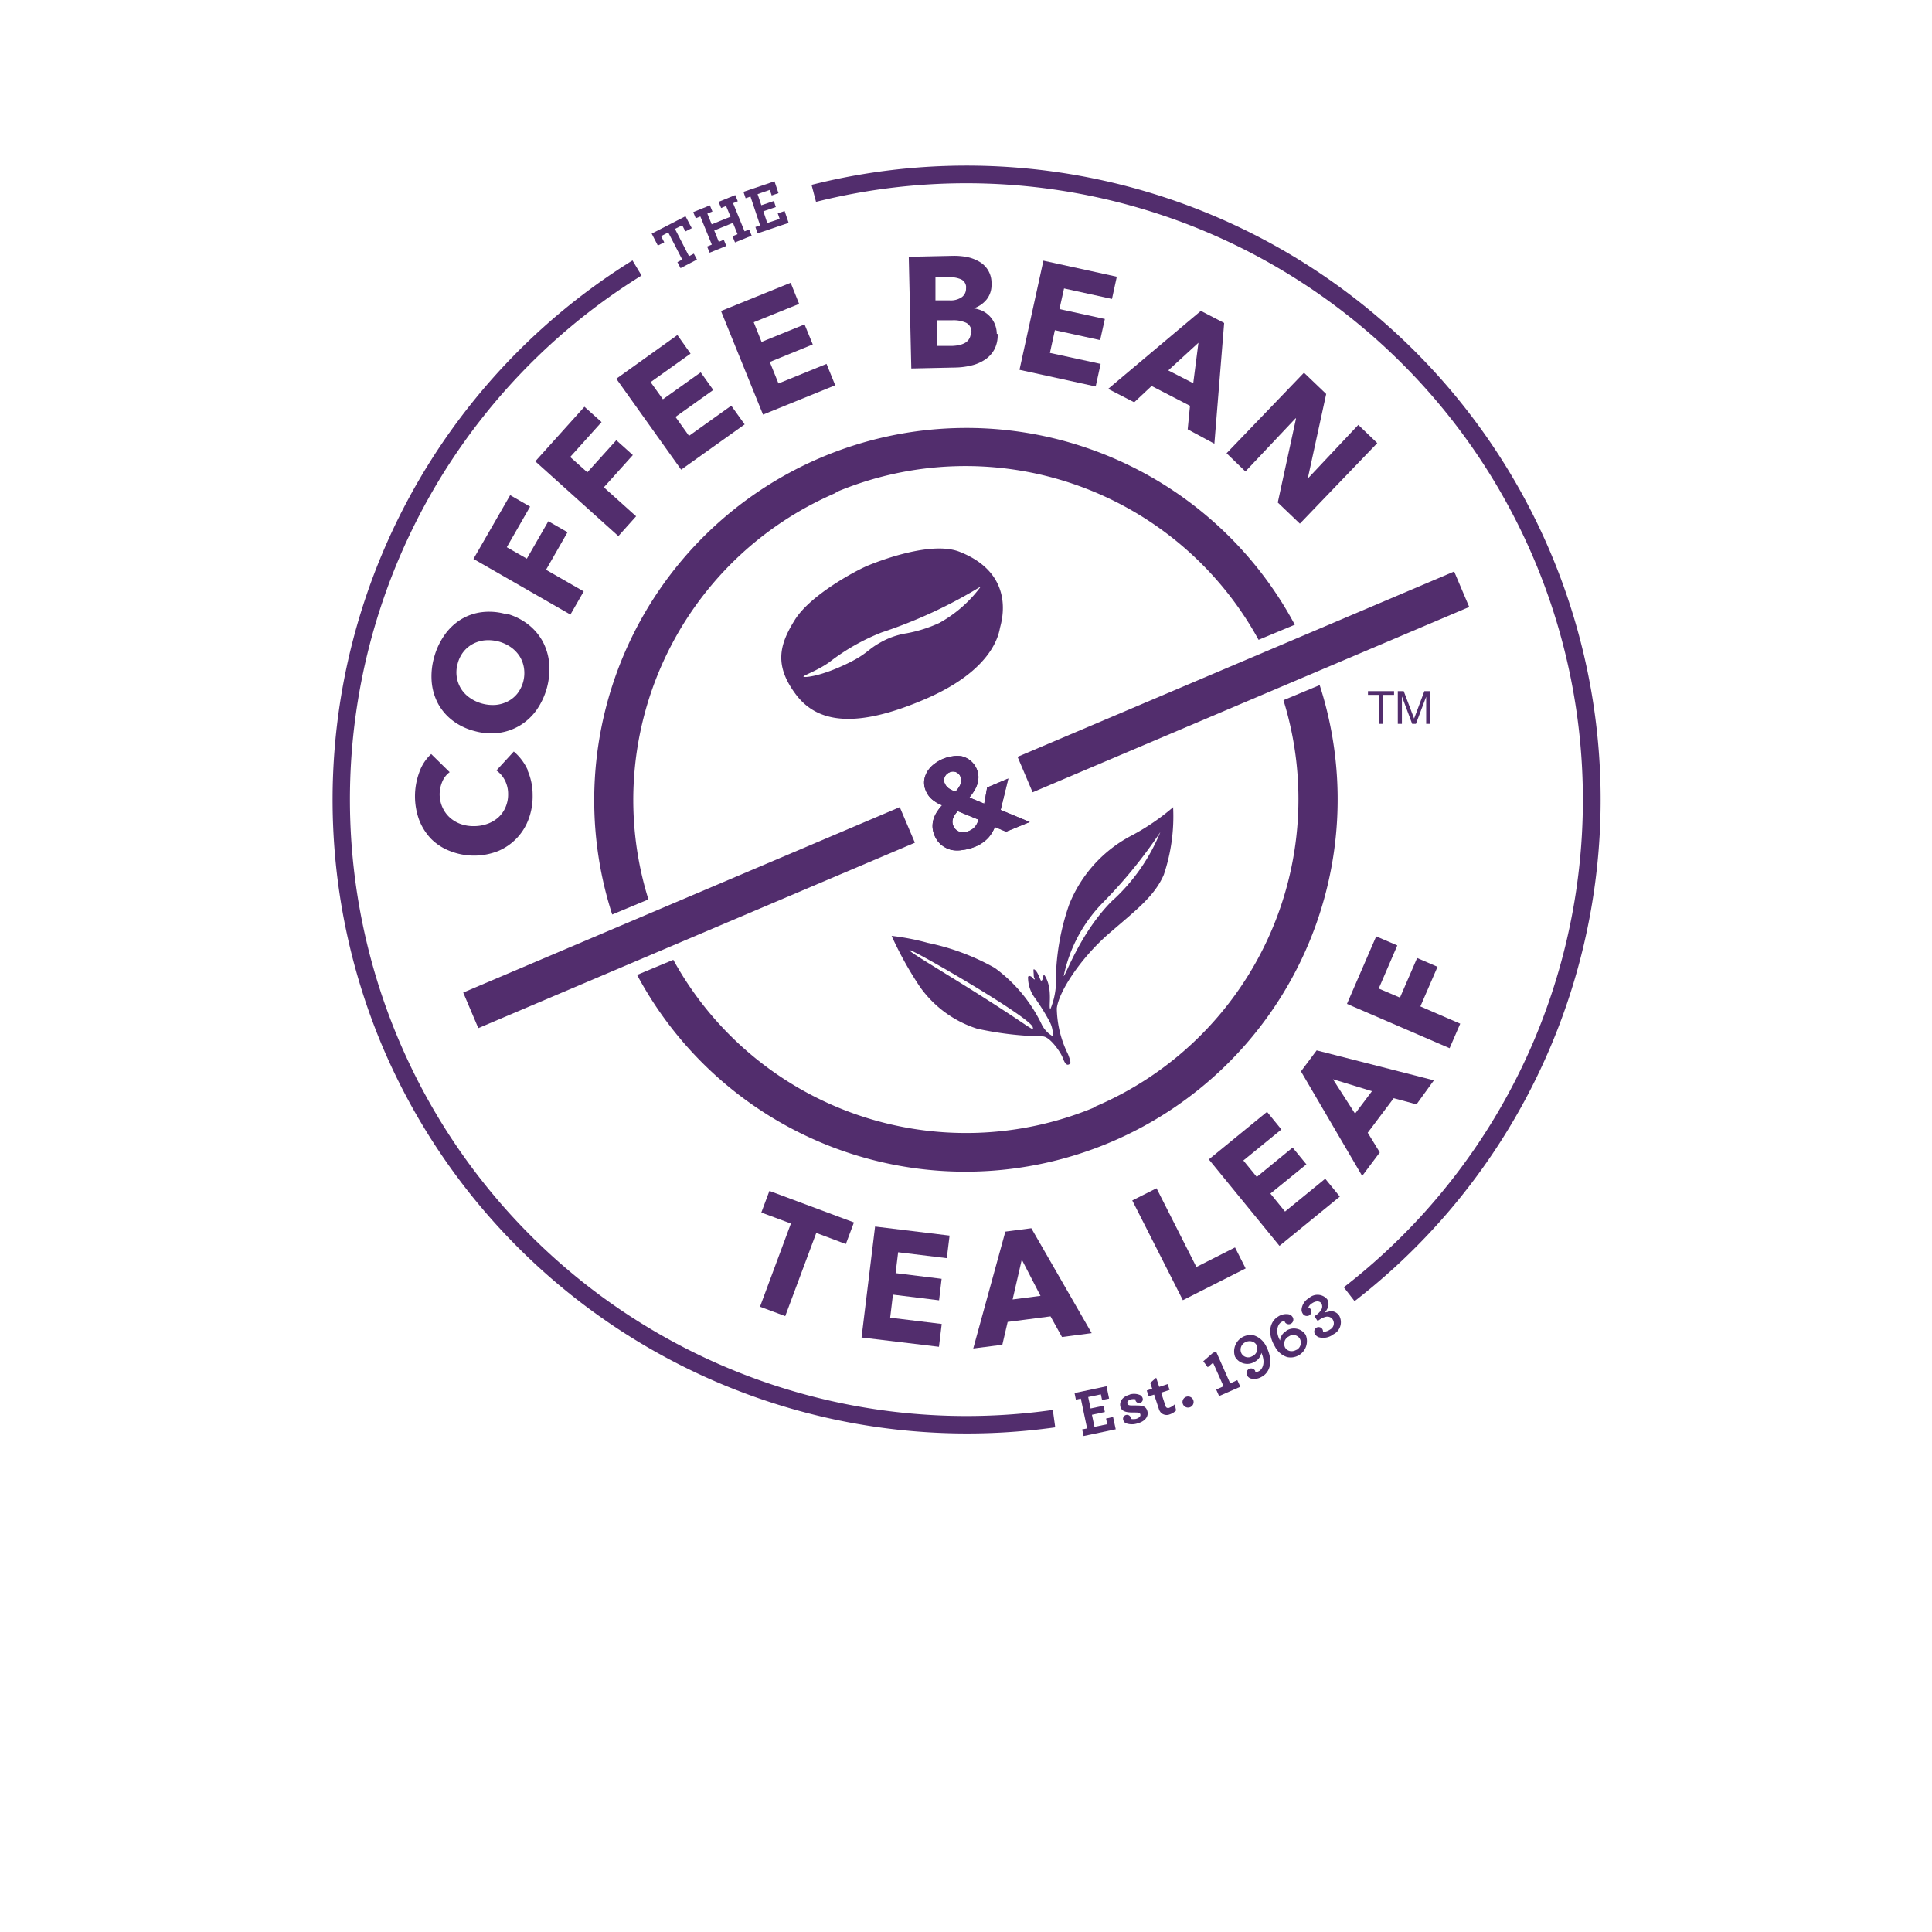 <?xml version="1.0" encoding="UTF-8" standalone="no"?>
<svg
   viewBox="0 0 24 24"
   width="24pt"
   height="24pt"
   version="1.1"
   id="svg4"
   sodipodi:docname="thecoffeebean&amp;tealeaf.svg"
   xml:space="preserve"
   inkscape:version="1.2.2 (732a01da63, 2022-12-09)"
   xmlns:inkscape="http://www.inkscape.org/namespaces/inkscape"
   xmlns:sodipodi="http://sodipodi.sourceforge.net/DTD/sodipodi-0.dtd"
   xmlns="http://www.w3.org/2000/svg"
   xmlns:svg="http://www.w3.org/2000/svg"><defs
     id="defs8" /><sodipodi:namedview
     id="namedview6"
     pagecolor="#ffffff"
     bordercolor="#000000"
     borderopacity="0.25"
     inkscape:showpageshadow="2"
     inkscape:pageopacity="0.0"
     inkscape:pagecheckerboard="0"
     inkscape:deskcolor="#d1d1d1"
     inkscape:document-units="pt"
     showgrid="false"
     inkscape:zoom="25.125"
     inkscape:cx="13.99005"
     inkscape:cy="13.59204"
     inkscape:window-width="1920"
     inkscape:window-height="991"
     inkscape:window-x="-9"
     inkscape:window-y="-9"
     inkscape:window-maximized="1"
     inkscape:current-layer="svg4" /><g
     fill="#522d6d"
     id="g265"
     transform="matrix(0.15,0,0,0.15,4.128,2.056)"><path
       d="m 40.08,88.4 -2.57,6.89 -2.09,-0.78 2.56,-6.89 -2.45,-0.91 0.67,-1.79 7,2.61 -0.67,1.79 z"
       id="path183" /><path
       d="m 43.83,97.06 1.12,-9.19 6.17,0.75 -0.23,1.87 -4.03,-0.49 -0.21,1.73 3.81,0.47 -0.21,1.78 -3.82,-0.47 -0.23,1.91 4.27,0.52 -0.23,1.89 z"
       id="path185" /><path
       d="m 516.59,550 -0.76,3.3 2.31,-0.3 z m 3.33,6.41 -0.95,-1.71 -3.55,0.46 -0.44,1.89 -2.41,0.31 2.66,-9.68 2.15,-0.28 5,8.69 z"
       transform="translate(-459.49,-459.39)"
       id="path187" /><path
       d="m 70.44,93.97 -4.19,-8.26 2.01,-1.01 3.3,6.52 3.2,-1.62 0.88,1.74 z"
       id="path189" /><path
       d="m 78.44,89.47 -5.85,-7.16 4.82,-3.94 1.19,1.46 -3.15,2.57 1.11,1.36 2.97,-2.43 1.14,1.39 -2.98,2.42 1.21,1.49 3.33,-2.72 1.21,1.48 z"
       id="path191" /><path
       d="m 542.36,535.06 1.83,2.85 1.4,-1.86 z m 6.92,2.08 -1.89,-0.51 -2.15,2.86 1,1.63 -1.46,1.95 -5.07,-8.66 1.3,-1.74 9.71,2.48 z"
       transform="translate(-459.49,-459.39)"
       id="path193" /><path
       d="m 86.66,68.16 1.76,0.75 1.42,-3.28 1.69,0.73 -1.42,3.28 3.3,1.43 -0.88,2.03 -8.5,-3.67 2.42,-5.59 1.75,0.75 z"
       id="path195" /><path
       d="m 475.64,509.44 a 5,5 0 0 1 0.44,2.07 5.39,5.39 0 0 1 -0.33,2 4.57,4.57 0 0 1 -2.52,2.65 5.43,5.43 0 0 1 -4,0 4.47,4.47 0 0 1 -1.55,-1 4.7,4.7 0 0 1 -1,-1.58 5.72,5.72 0 0 1 0,-3.9 3.69,3.69 0 0 1 1,-1.55 l 1.53,1.5 a 1.87,1.87 0 0 0 -0.63,0.83 2.73,2.73 0 0 0 -0.2,1 2.65,2.65 0 0 0 0.23,1.08 2.52,2.52 0 0 0 0.6,0.84 2.73,2.73 0 0 0 0.9,0.54 3.15,3.15 0 0 0 1.13,0.18 3.24,3.24 0 0 0 1.15,-0.21 2.67,2.67 0 0 0 0.89,-0.55 2.43,2.43 0 0 0 0.57,-0.84 2.62,2.62 0 0 0 0.2,-1.06 2.46,2.46 0 0 0 -0.28,-1.16 2.25,2.25 0 0 0 -0.69,-0.79 l 1.44,-1.57 a 4.41,4.41 0 0 1 1.14,1.5"
       transform="translate(-459.49,-459.39)"
       id="path197" /><path
       d="m 473.28,498.82 a 3.2,3.2 0 0 0 -1.13,-0.11 2.67,2.67 0 0 0 -1,0.29 2.5,2.5 0 0 0 -0.79,0.65 2.65,2.65 0 0 0 -0.49,1 2.58,2.58 0 0 0 0.27,2.05 2.56,2.56 0 0 0 0.72,0.76 3.25,3.25 0 0 0 1,0.48 3.33,3.33 0 0 0 1.16,0.12 2.72,2.72 0 0 0 1,-0.29 2.45,2.45 0 0 0 0.79,-0.64 2.78,2.78 0 0 0 0.56,-2.07 2.55,2.55 0 0 0 -0.35,-1 2.71,2.71 0 0 0 -0.73,-0.77 3.34,3.34 0 0 0 -1.06,-0.49 m 0.63,-2.31 a 5.11,5.11 0 0 1 1.83,0.89 4.55,4.55 0 0 1 1.22,1.42 4.71,4.71 0 0 1 0.54,1.81 5.92,5.92 0 0 1 -1.05,3.88 4.69,4.69 0 0 1 -1.38,1.28 4.55,4.55 0 0 1 -1.77,0.61 5.15,5.15 0 0 1 -2,-0.16 5.08,5.08 0 0 1 -1.83,-0.89 4.39,4.39 0 0 1 -1.19,-1.41 4.71,4.71 0 0 1 -0.51,-1.79 5.79,5.79 0 0 1 0.2,-2 5.86,5.86 0 0 1 0.86,-1.85 4.67,4.67 0 0 1 1.35,-1.29 4.36,4.36 0 0 1 1.74,-0.61 5.06,5.06 0 0 1 2,0.16"
       transform="translate(-459.49,-459.39)"
       id="path199" /><path
       d="m 14.45,31.61 1.66,0.95 1.78,-3.1 1.59,0.91 -1.78,3.11 3.12,1.79 -1.1,1.92 -8.03,-4.61 3.04,-5.28 1.65,0.95 z"
       id="path201" /><path
       d="m 19.7,24.14 1.42,1.27 2.4,-2.66 1.37,1.23 -2.4,2.67 2.67,2.4 -1.47,1.64 -6.88,-6.19 4.07,-4.52 1.42,1.27 z"
       id="path203" /><path
       d="m 28.89,25.19 -5.37,-7.53 5.06,-3.62 1.09,1.54 -3.31,2.36 1.02,1.42 3.13,-2.23 1.04,1.46 -3.13,2.23 1.12,1.57 3.5,-2.5 1.11,1.55 z"
       id="path205" /><path
       d="m 35.67,20.63 -3.48,-8.58 5.77,-2.34 0.7,1.75 -3.76,1.52 0.65,1.63 3.56,-1.45 0.68,1.66 -3.56,1.45 0.72,1.78 3.98,-1.62 0.72,1.77 z"
       id="path207" /><path
       d="m 512.42,473.2 a 0.82,0.82 0 0 0 -0.45,-0.79 2.53,2.53 0 0 0 -1.16,-0.2 h -1.24 v 2.12 h 1.25 a 3.38,3.38 0 0 0 0.54,-0.06 1.75,1.75 0 0 0 0.51,-0.18 0.93,0.93 0 0 0 0.49,-0.9 m -0.38,-3.67 a 0.74,0.74 0 0 0 -0.37,-0.68 2.12,2.12 0 0 0 -1.07,-0.19 h -1.1 v 1.91 h 1.2 a 1.61,1.61 0 0 0 1,-0.28 0.87,0.87 0 0 0 0.33,-0.76 m 2.62,3.82 a 2.51,2.51 0 0 1 -0.27,1.28 2.37,2.37 0 0 1 -0.78,0.85 3.47,3.47 0 0 1 -1.12,0.48 6.07,6.07 0 0 1 -1.3,0.17 l -3.68,0.08 -0.21,-9.25 3.68,-0.08 a 5.75,5.75 0 0 1 1.1,0.09 3.27,3.27 0 0 1 1,0.36 2,2 0 0 1 1.07,1.87 1.92,1.92 0 0 1 -0.39,1.28 2.34,2.34 0 0 1 -1.08,0.75 2.52,2.52 0 0 1 0.74,0.22 2.1,2.1 0 0 1 1,1.07 2.17,2.17 0 0 1 0.17,0.82"
       transform="translate(-459.49,-459.39)"
       id="path209" /><path
       d="m 56.91,16.92 1.98,-9.04 6.08,1.33 -0.4,1.84 -3.97,-0.87 -0.38,1.71 3.76,0.82 -0.39,1.75 -3.75,-0.82 -0.41,1.88 4.2,0.91 -0.41,1.87 z"
       id="path211" /><path
       d="m 531.22,474.07 -2.5,2.29 2.07,1.06 z m -0.89,7.17 0.19,-1.95 -3.18,-1.64 -1.44,1.35 -2.16,-1.11 7.68,-6.46 1.93,1 -0.81,10 z"
       transform="translate(-459.49,-459.39)"
       id="path213" /><path
       d="m 78.3,27.91 1.51,-6.95 -0.03,-0.03 -4.16,4.41 -1.56,-1.51 6.41,-6.67 1.84,1.76 -1.51,6.93 0.03,0.03 4.14,-4.4 1.57,1.51 -6.41,6.67 z"
       id="path215" /><g
       transform="translate(-459.49,-459.39)"
       id="g223"><path
         d="m 511.51,510 a 0.66,0.66 0 0 0 -0.91,-0.35 0.71,0.71 0 0 0 -0.39,0.38 0.64,0.64 0 0 0 0,0.53 1,1 0 0 0 0.33,0.41 1.7,1.7 0 0 0 0.56,0.26 1.91,1.91 0 0 0 0.41,-0.59 0.76,0.76 0 0 0 0,-0.63 m -0.22,2.85 a 1.69,1.69 0 0 0 -0.37,0.54 0.85,0.85 0 0 0 0,0.68 0.83,0.83 0 0 0 0.24,0.33 0.94,0.94 0 0 0 0.33,0.18 1,1 0 0 0 0.37,0 1.09,1.09 0 0 0 0.36,-0.09 1.28,1.28 0 0 0 0.51,-0.37 1.42,1.42 0 0 0 0.27,-0.57 z m 4,1.7 -0.93,-0.39 a 2.93,2.93 0 0 1 -0.56,0.91 3,3 0 0 1 -1.09,0.73 3.79,3.79 0 0 1 -1,0.26 2.51,2.51 0 0 1 -0.94,0 2.12,2.12 0 0 1 -0.82,-0.4 2,2 0 0 1 -0.59,-0.81 2,2 0 0 1 -0.16,-0.7 2,2 0 0 1 0.09,-0.66 2.4,2.4 0 0 1 0.29,-0.6 4.08,4.08 0 0 1 0.41,-0.53 2.88,2.88 0 0 1 -0.8,-0.46 1.86,1.86 0 0 1 -0.54,-0.73 1.67,1.67 0 0 1 -0.14,-0.87 1.88,1.88 0 0 1 0.27,-0.75 2.26,2.26 0 0 1 0.55,-0.6 3.36,3.36 0 0 1 0.71,-0.42 3.2,3.2 0 0 1 0.8,-0.22 2.22,2.22 0 0 1 0.8,0 1.82,1.82 0 0 1 1.36,1.68 1.88,1.88 0 0 1 -0.09,0.61 2.53,2.53 0 0 1 -0.27,0.58 5.25,5.25 0 0 1 -0.39,0.54 l 1.23,0.51 0.24,-1.34 1.75,-0.74 -0.63,2.6 2.41,1 z"
         id="path217" /><path
         d="m 501.14,486.47 a 27.67,27.67 0 0 1 35.06,12.2 l 3,-1.25 a 30.83,30.83 0 0 0 -56.53,24 l 3,-1.25 a 27.67,27.67 0 0 1 15.57,-33.69"
         id="path219" /><path
         d="m 522.73,537.34 a 27.67,27.67 0 0 1 -35,-12.17 l -3,1.25 a 30.83,30.83 0 0 0 56.53,-24 l -3,1.25 a 27.67,27.67 0 0 1 -15.58,33.65"
         id="path221" /></g><path
       d="m 469.42,520.04 h 39.28 v 3.2 h -39.28 z"
       transform="rotate(-23.01,-869.09,1420.757)"
       id="path225" /><path
       d="m 515.31,500.56 h 39.28 v 3.19 h -39.28 z"
       transform="rotate(-23,-823.787,1401.713)"
       id="path227" /><path
       d="m 509.81,497.25 a 11.44,11.44 0 0 1 -2.76,0.88 6.34,6.34 0 0 0 -2.17,0.76 c -1.17,0.65 -1.09,1 -3.11,1.92 -2.02,0.92 -3.21,1 -3.26,0.91 -0.05,-0.09 1.16,-0.5 2.13,-1.19 a 17.56,17.56 0 0 1 4.34,-2.47 39.57,39.57 0 0 0 8.22,-3.81 10.68,10.68 0 0 1 -3.4,3 m 1.64,-5.87 c -2.35,-0.93 -6.73,0.78 -7.64,1.16 -0.91,0.38 -4.7,2.39 -6,4.47 -1.3,2.08 -1.72,3.77 0.07,6.17 1.79,2.4 5,2.86 10.72,0.4 5.72,-2.46 6.1,-5.48 6.2,-5.92 0.1,-0.44 1.39,-4.41 -3.35,-6.28"
       transform="translate(-459.49,-459.39)"
       id="path229" /><path
       d="m 524.12,520.24 c -2.66,2.62 -3.91,6.27 -4.06,6.28 a 12.2,12.2 0 0 1 3.27,-6.11 39.6,39.6 0 0 0 4.73,-5.81 15.67,15.67 0 0 1 -3.93,5.64 m -6.63,10.51 c 0.06,0.25 0,0.18 -0.48,-0.11 -5,-3.39 -9.82,-6.09 -9.73,-6.27 0.09,-0.18 10,5.54 10.21,6.38 m 11.63,-18.22 a 18.9,18.9 0 0 1 -3.39,2.32 11.08,11.08 0 0 0 -5.22,5.73 19.67,19.67 0 0 0 -1.11,6.78 6.21,6.21 0 0 1 -0.45,1.89 c -0.2,-0.09 0.23,-1.59 -0.43,-2.71 -0.23,-0.4 -0.1,0.32 -0.33,0.36 -0.06,0 -0.15,-0.33 -0.29,-0.59 -0.14,-0.26 -0.28,-0.37 -0.33,-0.35 -0.05,0.02 0,0.29 0,0.5 0,0.21 0.12,0.29 0.07,0.33 -0.05,0.04 -0.12,-0.1 -0.21,-0.18 -0.09,-0.08 -0.38,-0.23 -0.33,0.12 a 2.84,2.84 0 0 0 0.53,1.55 17.7,17.7 0 0 1 1.25,2 2.3,2.3 0 0 1 0.27,1.22 2.25,2.25 0 0 1 -0.93,-1 12.44,12.44 0 0 0 -3.88,-4.66 19.18,19.18 0 0 0 -5.54,-2.07 19.56,19.56 0 0 0 -3,-0.58 29.28,29.28 0 0 0 2.34,4.21 9.23,9.23 0 0 0 4.73,3.47 27.12,27.12 0 0 0 5.43,0.64 c 0.6,0 1.5,1.32 1.66,1.75 0.16,0.43 0.31,0.67 0.51,0.58 0.2,-0.09 0.18,-0.21 -0.06,-0.85 a 8.87,8.87 0 0 1 -0.93,-3.79 c 0.14,-1.37 2,-4.23 4.43,-6.3 2.15,-1.86 3.66,-3 4.43,-4.77 a 15.14,15.14 0 0 0 0.77,-5.66"
       transform="translate(-459.49,-459.39)"
       id="path231" /><path
       d="m 511.51,510 a 0.66,0.66 0 0 0 -0.91,-0.35 0.71,0.71 0 0 0 -0.39,0.38 0.64,0.64 0 0 0 0,0.53 1,1 0 0 0 0.33,0.41 1.7,1.7 0 0 0 0.56,0.26 1.91,1.91 0 0 0 0.41,-0.59 0.76,0.76 0 0 0 0,-0.63 m -0.22,2.85 a 1.69,1.69 0 0 0 -0.37,0.54 0.85,0.85 0 0 0 0,0.68 0.83,0.83 0 0 0 0.24,0.33 0.94,0.94 0 0 0 0.33,0.18 1,1 0 0 0 0.37,0 1.09,1.09 0 0 0 0.36,-0.09 1.28,1.28 0 0 0 0.51,-0.37 1.42,1.42 0 0 0 0.27,-0.57 z m 4,1.7 -0.93,-0.39 a 2.93,2.93 0 0 1 -0.56,0.91 3,3 0 0 1 -1.09,0.73 3.79,3.79 0 0 1 -1,0.26 2.51,2.51 0 0 1 -0.94,0 2.12,2.12 0 0 1 -0.82,-0.4 2,2 0 0 1 -0.59,-0.81 2,2 0 0 1 -0.16,-0.7 2,2 0 0 1 0.09,-0.66 2.4,2.4 0 0 1 0.29,-0.6 4.08,4.08 0 0 1 0.41,-0.53 2.88,2.88 0 0 1 -0.8,-0.46 1.86,1.86 0 0 1 -0.54,-0.73 1.67,1.67 0 0 1 -0.14,-0.87 1.88,1.88 0 0 1 0.27,-0.75 2.26,2.26 0 0 1 0.55,-0.6 3.36,3.36 0 0 1 0.71,-0.42 3.2,3.2 0 0 1 0.8,-0.22 2.22,2.22 0 0 1 0.8,0 1.82,1.82 0 0 1 1.36,1.68 1.88,1.88 0 0 1 -0.09,0.61 2.53,2.53 0 0 1 -0.27,0.58 5.25,5.25 0 0 1 -0.39,0.54 l 1.23,0.51 0.24,-1.34 1.75,-0.74 -0.63,2.6 2.41,1 z"
       transform="translate(-459.49,-459.39)"
       id="path233" /><path
       d="m 28.58,8 0.4,-0.21 -1.16,-2.25 -0.59,0.31 0.26,0.51 -0.53,0.27 -0.51,-0.99 2.8,-1.44 0.52,0.99 -0.53,0.27 -0.26,-0.51 -0.6,0.3 1.16,2.26 0.4,-0.21 0.26,0.49 -1.36,0.71 z"
       id="path235" /><path
       d="M 31.04,6.71 31.43,6.55 30.48,4.22 30.1,4.37 29.89,3.86 31.27,3.3 31.48,3.81 31.06,3.98 31.42,4.87 32.98,4.24 32.61,3.35 32.2,3.52 31.99,3.01 l 1.38,-0.56 0.21,0.51 -0.39,0.16 0.95,2.33 0.38,-0.15 0.21,0.51 -1.38,0.56 -0.21,-0.51 0.42,-0.17 -0.38,-0.94 -1.55,0.63 0.38,0.94 0.41,-0.17 0.21,0.51 -1.38,0.56 z"
       id="path237" /><path
       d="m 35.04,5.09 0.39,-0.13 -0.8,-2.39 -0.4,0.14 -0.18,-0.53 2.57,-0.87 0.33,0.98 -0.56,0.19 -0.16,-0.46 -1.01,0.35 0.31,0.92 1.04,-0.35 0.16,0.5 -1.03,0.35 0.32,0.97 1.03,-0.34 -0.16,-0.46 0.57,-0.19 0.33,0.98 -2.57,0.87 z"
       id="path239" /><path
       d="m 499.18,461 0.37,1.4 a 51.06,51.06 0 0 1 43.71,89.89 l 0.89,1.15 a 52.51,52.51 0 0 0 -45,-92.44"
       transform="translate(-459.49,-459.39)"
       id="path241" /><path
       d="m 463.67,532.41 a 52.6,52.6 0 0 0 55.69,31.48 l -0.2,-1.44 A 51.06,51.06 0 0 1 485.1,468.5 l -0.75,-1.25 a 52.59,52.59 0 0 0 -20.68,65.16"
       transform="translate(-459.49,-459.39)"
       id="path243" /><path
       d="m 61.58,102.21 0.41,-0.09 0.52,2.47 -0.41,0.08 0.12,0.55 2.66,-0.56 -0.22,-1.02 -0.58,0.13 0.1,0.47 -1.06,0.22 -0.21,-1 1.07,-0.23 -0.11,-0.52 -1.07,0.23 -0.2,-0.95 1.05,-0.22 0.1,0.47 0.58,-0.12 -0.21,-1.02 -2.65,0.56 z"
       id="path245" /><path
       d="m 525.51,561.19 c -0.65,0.18 -0.85,0.64 -0.75,1 0.1,0.36 0.42,0.48 1.11,0.47 0.38,0 0.5,0 0.54,0.16 0.04,0.16 -0.12,0.3 -0.36,0.37 a 1.22,1.22 0 0 1 -0.44,0 0.54,0.54 0 0 0 0,-0.1 0.31,0.31 0 0 0 -0.4,-0.22 0.32,0.32 0 0 0 -0.22,0.4 0.42,0.42 0 0 0 0.22,0.28 1.47,1.47 0 0 0 1,0 c 0.53,-0.14 0.91,-0.53 0.78,-1 -0.13,-0.47 -0.48,-0.47 -1.08,-0.47 -0.38,0 -0.53,0 -0.57,-0.16 -0.04,-0.16 0.06,-0.28 0.32,-0.35 a 1,1 0 0 1 0.35,0 0.37,0.37 0 0 0 0,0.1 0.31,0.31 0 0 0 0.59,-0.19 0.43,0.43 0 0 0 -0.21,-0.26 1.27,1.27 0 0 0 -0.86,-0.05"
       transform="translate(-459.49,-459.39)"
       id="path247" /><path
       d="m 527.72,559.78 -0.49,0.43 0.16,0.48 -0.45,0.15 0.16,0.48 0.45,-0.14 0.39,1.18 a 0.76,0.76 0 0 0 0.2,0.34 0.68,0.68 0 0 0 0.72,0.11 1.29,1.29 0 0 0 0.51,-0.32 l -0.11,-0.51 a 1.2,1.2 0 0 1 -0.41,0.27 0.27,0.27 0 0 1 -0.28,0 0.33,0.33 0 0 1 -0.09,-0.16 l -0.35,-1.07 0.7,-0.23 -0.16,-0.48 -0.7,0.23 z"
       transform="translate(-459.49,-459.39)"
       id="path249" /><path
       d="m 530.21,561.36 a 0.46,0.46 0 1 0 0.58,0.27 0.46,0.46 0 0 0 -0.58,-0.27"
       transform="translate(-459.49,-459.39)"
       id="path251" /><path
       d="m 74.36,100.86 -1.17,-2.64 -0.27,0.12 -0.79,0.69 0.37,0.49 0.44,-0.37 0.87,1.95 -0.61,0.27 0.24,0.54 1.76,-0.77 -0.25,-0.55 z"
       id="path253" /><path
       d="m 535.67,558 a 0.63,0.63 0 0 1 -0.89,-0.24 0.68,0.68 0 0 1 0.33,-0.92 0.75,0.75 0 0 1 0.54,-0.06 0.62,0.62 0 0 1 0.39,0.31 0.69,0.69 0 0 1 -0.36,0.91 m 0.18,-1.71 a 1.35,1.35 0 0 0 -1.61,1.75 1.16,1.16 0 0 0 1.61,0.43 1.05,1.05 0 0 0 0.57,-0.75 c 0.36,0.76 0.12,1.36 -0.21,1.52 a 0.8,0.8 0 0 1 -0.3,0.09 0.46,0.46 0 0 0 0,-0.12 0.38,0.38 0 0 0 -0.52,-0.15 0.39,0.39 0 0 0 -0.15,0.53 0.51,0.51 0 0 0 0.29,0.25 1.17,1.17 0 0 0 0.89,-0.12 c 0.73,-0.37 1,-1.32 0.43,-2.48 a 1.77,1.77 0 0 0 -1,-0.95"
       transform="translate(-459.49,-459.39)"
       id="path255" /><path
       d="m 539.33,557.47 a 0.75,0.75 0 0 1 -0.53,0.1 0.61,0.61 0 0 1 -0.4,-0.28 0.68,0.68 0 0 1 0.31,-0.93 0.63,0.63 0 0 1 0.9,0.18 0.68,0.68 0 0 1 -0.27,0.94 m -0.84,-1.57 a 1,1 0 0 0 -0.52,0.79 c -0.42,-0.74 -0.2,-1.35 0.11,-1.53 a 0.86,0.86 0 0 1 0.29,-0.11 0.33,0.33 0 0 0 0,0.12 0.38,0.38 0 0 0 0.53,0.11 0.39,0.39 0 0 0 0.11,-0.53 0.51,0.51 0 0 0 -0.32,-0.23 1.21,1.21 0 0 0 -0.87,0.18 c -0.7,0.42 -0.94,1.38 -0.27,2.5 a 1.72,1.72 0 0 0 1,0.86 1.35,1.35 0 0 0 1.54,-1.84 1.16,1.16 0 0 0 -1.63,-0.32"
       transform="translate(-459.49,-459.39)"
       id="path257" /><path
       d="m 542,554.32 a 1.39,1.39 0 0 0 -0.33,0.07 1.07,1.07 0 0 0 0.21,-0.3 0.79,0.79 0 0 0 0,-0.81 1.05,1.05 0 0 0 -1.51,-0.09 1.21,1.21 0 0 0 -0.61,0.94 0.58,0.58 0 0 0 0.09,0.33 0.4,0.4 0 0 0 0.56,0.15 0.37,0.37 0 0 0 0.1,-0.51 0.38,0.38 0 0 0 -0.19,-0.14 0.76,0.76 0 0 1 0.32,-0.35 c 0.27,-0.18 0.58,-0.22 0.75,0 a 0.5,0.5 0 0 1 0,0.54 1.38,1.38 0 0 1 -0.42,0.44 l -0.15,0.1 0.27,0.39 0.14,-0.09 a 1.45,1.45 0 0 1 0.53,-0.25 0.53,0.53 0 0 1 0.58,0.22 0.58,0.58 0 0 1 -0.22,0.83 1,1 0 0 1 -0.58,0.19 0.4,0.4 0 0 0 -0.06,-0.23 0.37,0.37 0 0 0 -0.51,-0.1 0.39,0.39 0 0 0 -0.07,0.56 0.64,0.64 0 0 0 0.29,0.22 1.37,1.37 0 0 0 1.2,-0.24 1.12,1.12 0 0 0 0.48,-1.56 0.87,0.87 0 0 0 -0.84,-0.36"
       transform="translate(-459.49,-459.39)"
       id="path259" /><path
       d="m 86.67,43.84 h -0.9 v -0.31 h 2.16 v 0.31 h -0.9 v 2.4 h -0.36 z"
       id="path261" /><path
       d="m 88.24,43.53 h 0.49 l 0.86,2.27 0.85,-2.27 h 0.5 v 2.71 h -0.35 v -2.25 l -0.85,2.25 h -0.31 l -0.84,-2.25 h -0.01 v 2.25 h -0.34 z"
       id="path263" /></g></svg>
